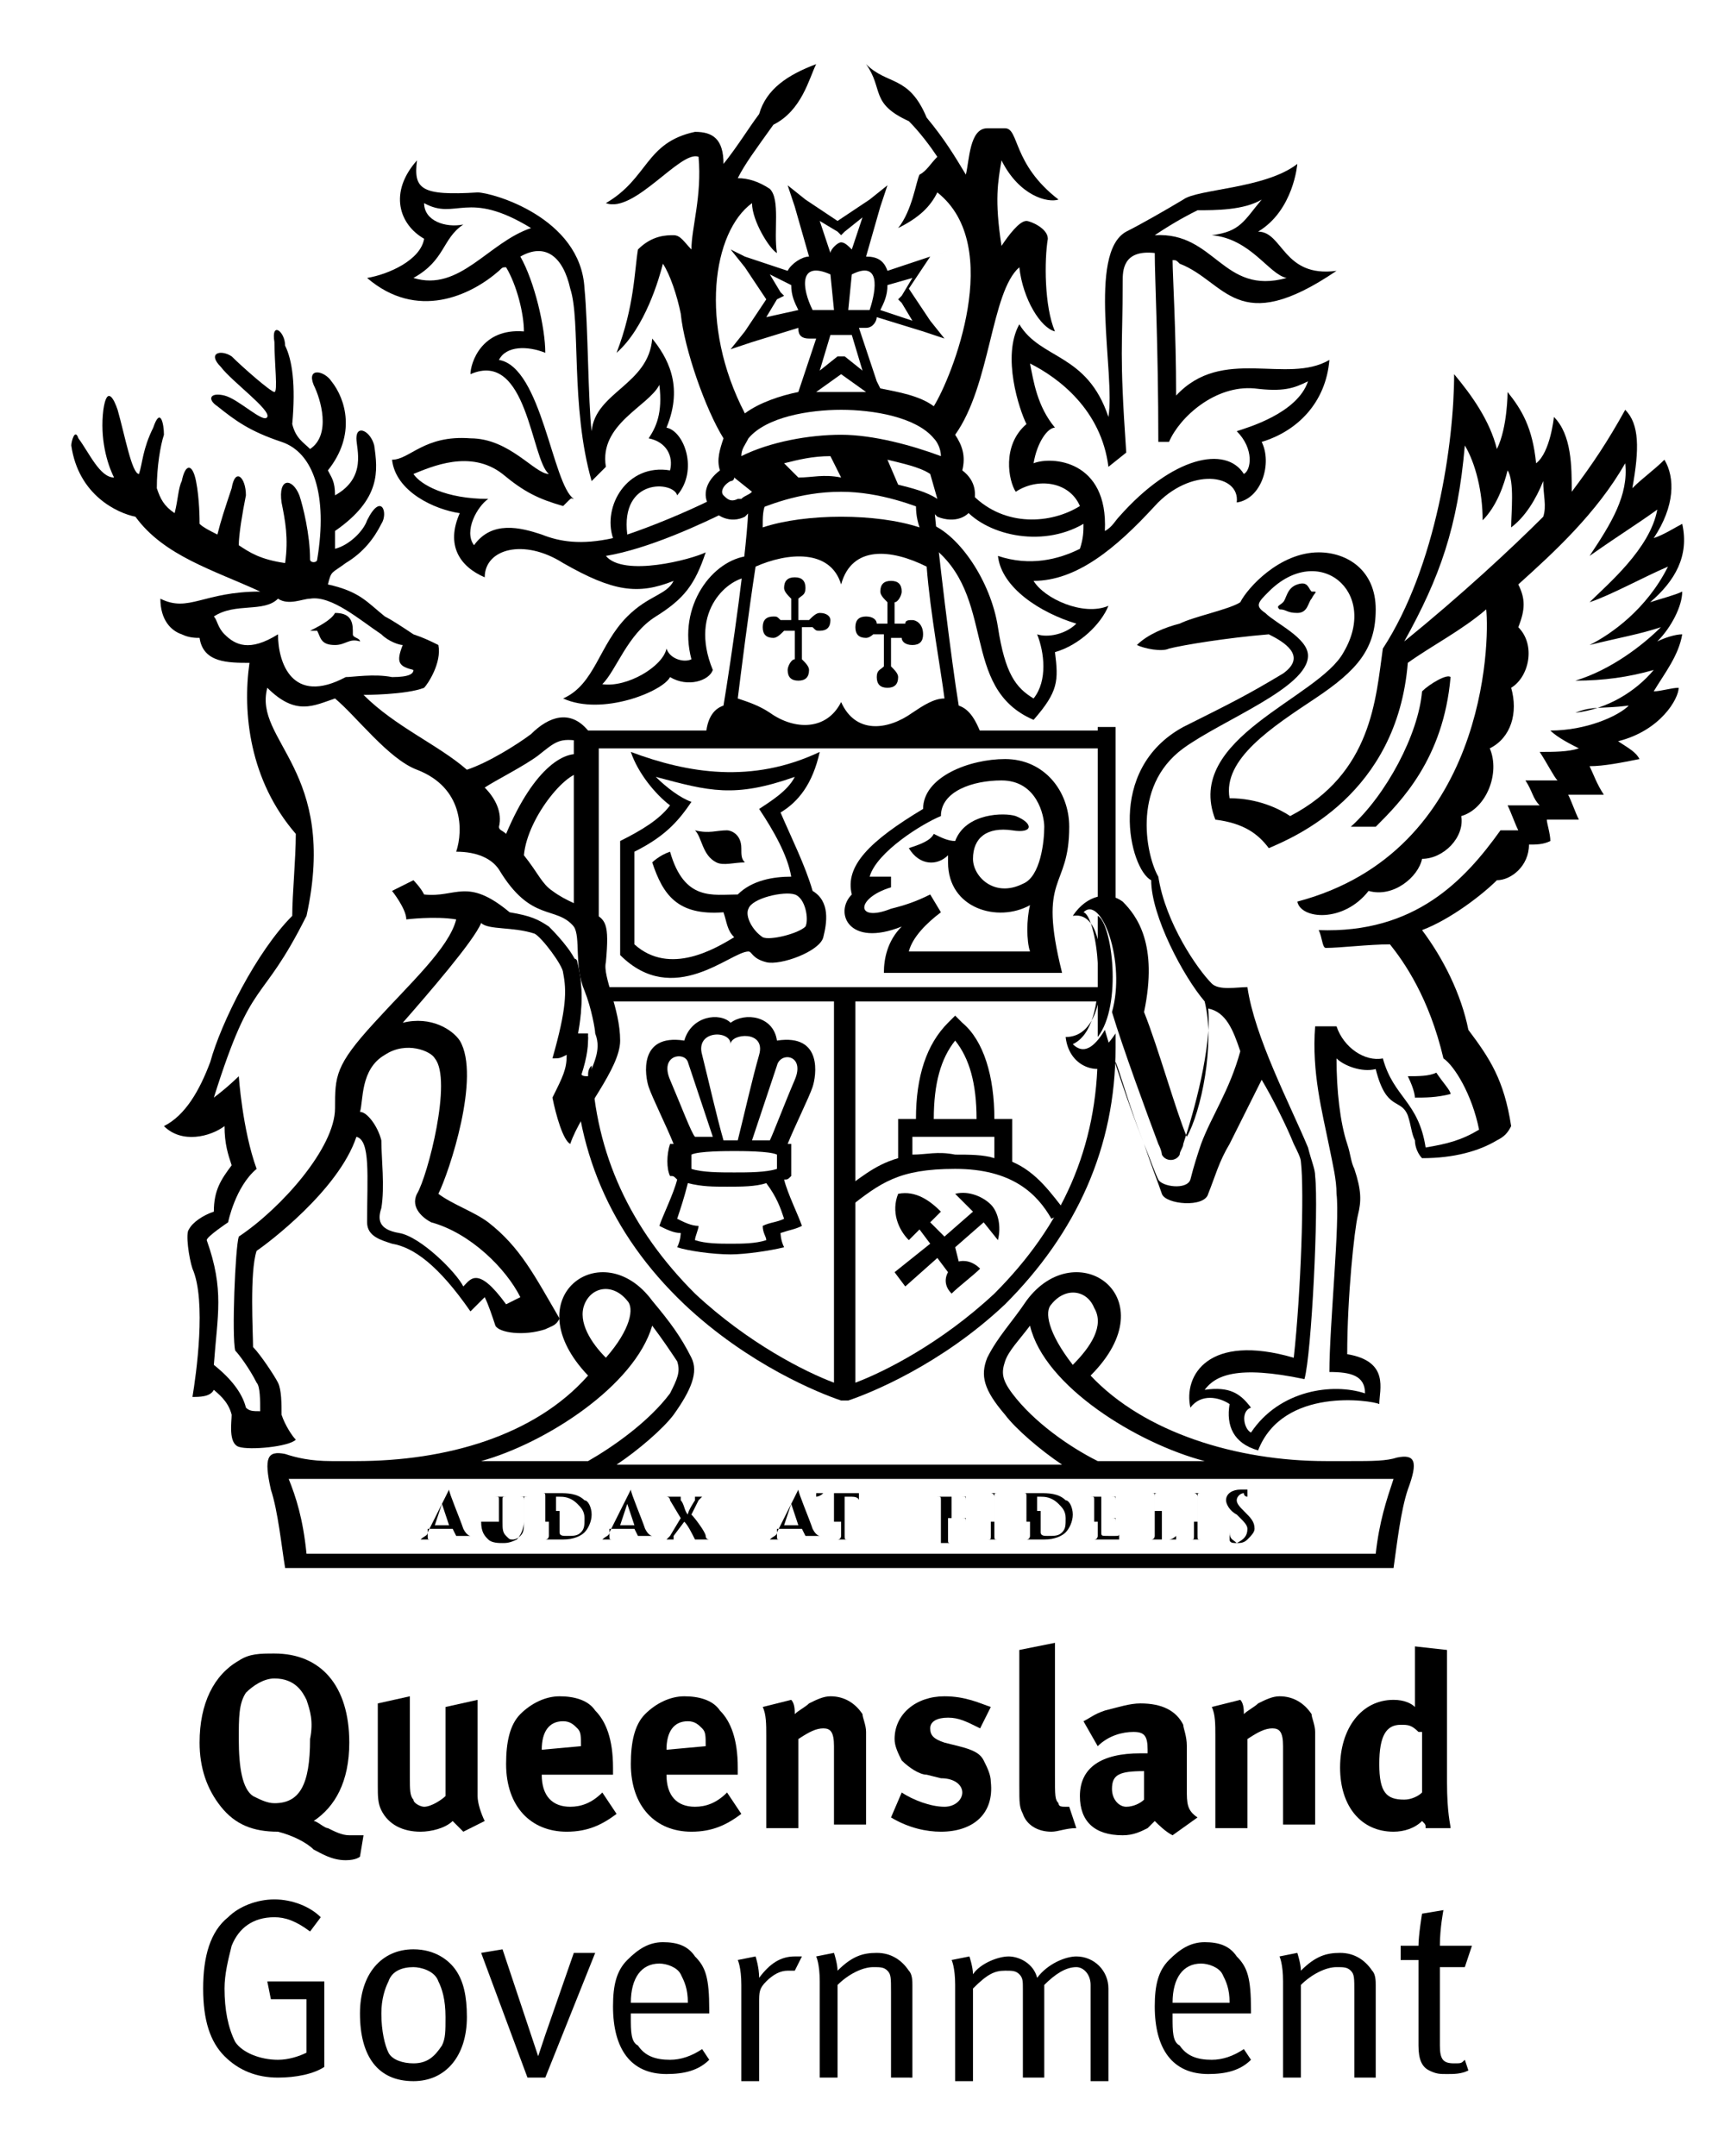 <?xml version="1.0" encoding="utf-8"?>
<!-- Generator: Adobe Illustrator 18.1.0, SVG Export Plug-In . SVG Version: 6.00 Build 0)  -->
<svg version="1.1" id="Layer_1" xmlns="http://www.w3.org/2000/svg" xmlns:xlink="http://www.w3.org/1999/xlink" x="0px" y="0px"
	 viewBox="0 0 48.4 60.5" enable-background="new 0 0 48.4 60.5" xml:space="preserve">
<g>
	<g>
		<path d="M10.1,52.1c0,0-0.1,0.1-0.4,0.1c-0.4,0-0.7-0.2-0.9-0.3c-0.2-0.2-0.6-0.4-1-0.5c-0.7,0-1.2-0.2-1.6-0.7
			c-0.4-0.5-0.6-1.1-0.6-1.8c0-1.1,0.4-1.9,1.1-2.3c0.3-0.2,0.6-0.2,1-0.2c1.3,0,2.1,0.9,2.1,2.5c0,1.1-0.4,1.8-1,2.2
			c0.1,0,0.3,0.2,0.4,0.2c0.2,0.1,0.4,0.2,0.6,0.2c0.2,0,0.4,0,0.4,0L10.1,52.1z M8.6,47.7c-0.1-0.2-0.3-0.6-0.9-0.6
			c-0.3,0-0.6,0.2-0.8,0.4c-0.2,0.3-0.2,0.7-0.2,1.3c0,0.8,0.1,1.4,0.4,1.6c0.2,0.1,0.4,0.2,0.6,0.2c0.7,0,1-0.5,1-1.8
			C8.8,48.3,8.7,48,8.6,47.7z"/>
		<path d="M13,51.4c-0.1-0.1-0.2-0.2-0.3-0.3c-0.2,0.2-0.6,0.3-0.9,0.3c-0.5,0-0.9-0.2-1.1-0.6c-0.1-0.2-0.1-0.4-0.1-0.7v-2.3
			l0.9-0.2v2.3c0,0.3,0,0.5,0.1,0.6c0,0.1,0.2,0.2,0.3,0.2c0.2,0,0.5-0.2,0.6-0.3v-2.5l0.9-0.2v2.7c0,0.2,0.1,0.5,0.2,0.7L13,51.4z"
			/>
		<path d="M15.2,49.8L15.2,49.8c0,0.6,0.3,0.9,0.8,0.9c0.3,0,0.6-0.1,0.9-0.4l0.4,0.6c-0.4,0.3-0.8,0.5-1.4,0.5
			c-1,0-1.7-0.7-1.7-1.9c0-0.6,0.1-1.1,0.4-1.4c0.3-0.3,0.7-0.5,1.1-0.5c0.4,0,0.8,0.1,1,0.4c0.3,0.3,0.5,0.8,0.5,1.6v0.2H15.2z
			 M16.3,49c0-0.3,0-0.4-0.1-0.5c-0.1-0.1-0.2-0.2-0.4-0.2c-0.4,0-0.6,0.3-0.6,0.8v0L16.3,49L16.3,49z"/>
		<path d="M18.7,49.8L18.7,49.8c0,0.6,0.3,0.9,0.8,0.9c0.3,0,0.6-0.1,0.9-0.4l0.4,0.6c-0.4,0.3-0.8,0.5-1.4,0.5
			c-1,0-1.7-0.7-1.7-1.9c0-0.6,0.1-1.1,0.4-1.4c0.3-0.3,0.7-0.5,1.1-0.5c0.4,0,0.8,0.1,1,0.4c0.3,0.3,0.5,0.8,0.5,1.6v0.2H18.7z
			 M19.8,49c0-0.3,0-0.4-0.1-0.5c-0.1-0.1-0.2-0.2-0.4-0.2c-0.4,0-0.6,0.3-0.6,0.8v0L19.8,49L19.8,49z"/>
		<path d="M23.4,51.3v-2.3c0-0.4-0.1-0.5-0.3-0.5c-0.2,0-0.4,0.1-0.7,0.3v2.5h-0.9v-2.6c0-0.3,0-0.6-0.1-0.8l0.8-0.2
			c0.1,0.1,0.1,0.3,0.1,0.4c0.1-0.1,0.3-0.2,0.4-0.3c0.2-0.1,0.4-0.2,0.6-0.2c0.4,0,0.7,0.2,0.9,0.5c0,0.1,0.1,0.3,0.1,0.5v2.6H23.4
			z"/>
		<path d="M26.4,51.4c-0.4,0-0.9-0.1-1.4-0.4l0.3-0.7c0.3,0.2,0.8,0.4,1.2,0.4c0.3,0,0.5-0.2,0.5-0.4c0-0.2-0.2-0.4-0.6-0.4
			l-0.4-0.1c-0.2,0-0.5-0.2-0.7-0.4c-0.1-0.2-0.2-0.4-0.2-0.6c0-0.7,0.6-1.2,1.4-1.2c0.6,0,1,0.2,1.3,0.3l-0.3,0.6
			c-0.4-0.2-0.6-0.3-0.9-0.3c-0.3,0-0.5,0.1-0.5,0.3c0,0.2,0.1,0.3,0.4,0.4l0.4,0.1c0.4,0.1,0.6,0.2,0.7,0.4
			c0.1,0.2,0.2,0.4,0.2,0.6C27.9,50.9,27.3,51.4,26.4,51.4z"/>
		<path d="M29.5,51.4c-0.4,0-0.7-0.2-0.8-0.5c-0.1-0.2-0.1-0.3-0.1-0.8v-2.7c0-0.5,0-0.8,0-1.1l1-0.2c0,0.2,0,0.4,0,0.9v2.8
			c0,0.6,0,0.7,0.1,0.8c0,0.1,0.1,0.1,0.2,0.1c0,0,0.1,0,0.1,0l0.2,0.6C29.9,51.3,29.7,51.4,29.5,51.4z"/>
		<path d="M32.9,51.5c-0.2-0.1-0.4-0.3-0.5-0.4c-0.1,0.1-0.1,0.1-0.2,0.2c-0.2,0.1-0.4,0.2-0.7,0.2c-0.8,0-1.2-0.4-1.2-1.1
			c0-0.8,0.6-1.2,1.7-1.2c0.1,0,0.1,0,0.2,0v-0.1c0-0.4-0.1-0.5-0.4-0.5c-0.3,0-0.7,0.1-1,0.4l-0.4-0.7c0.2-0.1,0.3-0.2,0.6-0.3
			c0.4-0.1,0.7-0.2,1-0.2c0.6,0,1,0.2,1.2,0.6c0,0.1,0.1,0.3,0.1,0.6l0,1.2c0,0.4,0,0.6,0.3,0.8L32.9,51.5z M32.1,49.7
			c-0.7,0-0.9,0.1-0.9,0.5c0,0.3,0.2,0.5,0.4,0.5c0.2,0,0.4-0.1,0.5-0.2L32.1,49.7L32.1,49.7z"/>
		<path d="M36,51.3v-2.3c0-0.4-0.1-0.5-0.3-0.5c-0.2,0-0.4,0.1-0.7,0.3v2.5h-0.9v-2.6c0-0.3,0-0.6-0.1-0.8l0.8-0.2
			c0.1,0.1,0.1,0.3,0.1,0.4c0.1-0.1,0.3-0.2,0.4-0.3c0.2-0.1,0.4-0.2,0.6-0.2c0.4,0,0.7,0.2,0.9,0.5c0,0.1,0.1,0.3,0.1,0.5v2.6H36z"
			/>
		<path d="M40,51.3c0-0.1,0-0.1-0.1-0.2c-0.2,0.2-0.5,0.3-0.8,0.3c-0.9,0-1.5-0.7-1.5-1.8c0-1.1,0.6-1.9,1.5-1.9
			c0.3,0,0.5,0.1,0.6,0.2c0-0.1,0-0.3,0-0.5v-1.2l0.9,0.1V50c0,0.9,0.1,1.2,0.1,1.3H40z M39.8,48.6c-0.2-0.2-0.3-0.2-0.5-0.2
			c-0.4,0-0.6,0.3-0.6,1.1c0,0.8,0.2,1,0.7,1c0.2,0,0.4-0.1,0.5-0.2V48.6z"/>
		<path d="M7.8,58.3c-0.6,0-1.1-0.2-1.5-0.6c-0.4-0.4-0.6-1-0.6-1.9c0-0.9,0.2-1.6,0.7-2c0.3-0.3,0.8-0.5,1.3-0.5
			c0.5,0,1,0.2,1.3,0.5l-0.3,0.4c-0.4-0.3-0.7-0.4-1-0.4c-0.6,0-1,0.3-1.2,0.8c-0.1,0.4-0.2,0.8-0.2,1.2c0,0.6,0.1,1.1,0.3,1.5
			c0.2,0.3,0.7,0.5,1.2,0.5c0.3,0,0.6-0.1,0.8-0.2v-1.5h-1l-0.1-0.5h1.6V58C8.8,58.2,8.3,58.3,7.8,58.3z"/>
		<path d="M11.6,58.4c-1,0-1.5-0.7-1.5-1.9c0-1.1,0.6-1.8,1.5-1.8c0.6,0,1,0.3,1.2,0.6c0.2,0.3,0.3,0.7,0.3,1.3
			C13.1,57.7,12.5,58.4,11.6,58.4z M12.3,55.6c-0.1-0.3-0.5-0.4-0.7-0.4c-0.3,0-0.6,0.1-0.7,0.4c-0.1,0.2-0.2,0.5-0.2,0.9
			c0,0.5,0.1,0.9,0.2,1.1c0.1,0.2,0.4,0.3,0.7,0.3c0.4,0,0.6-0.2,0.8-0.5c0.1-0.2,0.1-0.4,0.1-0.8C12.5,56.1,12.4,55.8,12.3,55.6z"
			/>
		<path d="M15.3,58.3h-0.5l-1.3-3.5l0.6-0.1l0.8,2.4c0.1,0.3,0.2,0.6,0.2,0.6h0c0,0,0.1-0.3,0.2-0.6l0.8-2.3h0.6L15.3,58.3z"/>
		<path d="M17.7,56.6L17.7,56.6c0,0.4,0,0.7,0.2,0.8c0.2,0.3,0.5,0.4,0.9,0.4c0.3,0,0.6-0.1,0.9-0.3l0.2,0.3
			c-0.3,0.3-0.7,0.4-1.2,0.4c-1,0-1.5-0.7-1.5-1.9c0-0.6,0.1-1,0.4-1.3c0.3-0.3,0.6-0.5,1-0.5c0.4,0,0.7,0.1,0.9,0.4
			c0.3,0.3,0.4,0.6,0.4,1.5v0.1H17.7z M19.1,55.4c-0.1-0.2-0.4-0.3-0.6-0.3c-0.5,0-0.8,0.4-0.8,1.1h1.6
			C19.3,55.8,19.2,55.6,19.1,55.4z"/>
		<path d="M22.3,55.3c0,0-0.1,0-0.2,0c-0.2,0-0.4,0.1-0.6,0.3c-0.2,0.2-0.2,0.3-0.2,0.6v2.2h-0.5v-2.7c0-0.5-0.1-0.7-0.1-0.7
			l0.5-0.1c0,0,0.1,0.3,0.1,0.6c0.3-0.4,0.6-0.6,1-0.6c0.1,0,0.2,0,0.2,0L22.3,55.3z"/>
		<path d="M25,58.3v-2.4c0-0.4,0-0.5-0.1-0.6c-0.1-0.1-0.2-0.1-0.4-0.1c-0.3,0-0.7,0.2-1,0.5v2.6H23v-2.7c0-0.5-0.1-0.7-0.1-0.7
			l0.5-0.1c0,0,0.1,0.3,0.1,0.5c0.4-0.4,0.7-0.5,1.1-0.5c0.4,0,0.7,0.2,0.9,0.5c0.1,0.1,0.1,0.3,0.1,0.4v2.6H25z"/>
		<path d="M30.6,58.3v-2.6c0-0.3-0.2-0.5-0.4-0.5c-0.3,0-0.6,0.2-0.9,0.5v2.6h-0.6v-2.5c0-0.2,0-0.3-0.1-0.4
			c-0.1-0.1-0.2-0.1-0.4-0.1c-0.3,0-0.5,0.1-0.9,0.5v2.6h-0.5v-2.7c0-0.5-0.1-0.7-0.1-0.7l0.5-0.1c0,0,0.1,0.3,0.1,0.5
			c0.2-0.3,0.7-0.5,1-0.5c0.3,0,0.7,0.2,0.8,0.6c0.3-0.4,0.8-0.6,1.1-0.6c0.5,0,0.9,0.4,0.9,0.9v2.6H30.6z"/>
		<path d="M32.9,56.6L32.9,56.6c0,0.4,0,0.7,0.2,0.8c0.2,0.3,0.5,0.4,0.9,0.4c0.3,0,0.6-0.1,0.9-0.3l0.2,0.3
			c-0.3,0.3-0.7,0.4-1.2,0.4c-1,0-1.5-0.7-1.5-1.9c0-0.6,0.1-1,0.4-1.3c0.3-0.3,0.6-0.5,1-0.5c0.4,0,0.7,0.1,0.9,0.4
			c0.3,0.3,0.4,0.6,0.4,1.5v0.1H32.9z M34.3,55.4c-0.1-0.2-0.4-0.3-0.6-0.3c-0.5,0-0.8,0.4-0.8,1.1h1.6
			C34.5,55.8,34.4,55.6,34.3,55.4z"/>
		<path d="M38,58.3v-2.4c0-0.4,0-0.5-0.1-0.6c-0.1-0.1-0.2-0.1-0.4-0.1c-0.3,0-0.7,0.2-1,0.5v2.6H36v-2.7c0-0.5-0.1-0.7-0.1-0.7
			l0.5-0.1c0,0,0.1,0.3,0.1,0.5c0.4-0.4,0.7-0.5,1.1-0.5c0.4,0,0.7,0.2,0.9,0.5c0.1,0.1,0.1,0.3,0.1,0.4v2.6H38z"/>
		<path d="M41.1,55.2h-0.7v2.2c0,0.4,0.1,0.5,0.4,0.5c0.2,0,0.2,0,0.3-0.1l0.1,0.3c-0.2,0.1-0.4,0.1-0.6,0.1c-0.2,0-0.3,0-0.5-0.1
			c-0.2-0.1-0.3-0.3-0.3-0.7v-2.4h-0.5v-0.4h0.5c0-0.3,0.1-0.9,0.1-0.9l0.6-0.1c0,0-0.1,0.5-0.1,1h0.9L41.1,55.2z"/>
	</g>
	<path d="M21,15.6c-1,0.1-2,1.4-1.6,2.9c-0.2,0.1-0.6,0-0.7-0.3c-0.1,0.5-1.1,1.1-1.8,1c0.4-0.4,0.7-1.4,1.5-1.9
		c0.8-0.5,1.1-0.9,1.4-1.8c-0.4,0.2-2.3,0.7-2.8,0.1c1.2-0.2,2.7-0.9,3.5-1.3L20,14c-0.8,0.4-1.8,0.8-2.4,1
		c-0.2-1.6,1.3-1.5,1.4-1.1c0.6-0.7,0.2-1.8-0.3-1.9c0.5-1.2,0-2-0.4-2.5c-0.1,1.3-1.6,1.5-1.7,2.6c-0.1-0.8-0.1-3-0.2-4
		c-0.1-2-2.6-2.7-3-2.7c-1.6,0.1-1.8-0.1-1.7-0.9c-0.8,0.9-0.5,1.8,0.2,2.2c-0.1,0.6-1,1-1.6,1.1C11.7,9,13.2,8.3,14,7.6
		c0.1-0.1,0.1-0.1,0.2-0.1c0.3,0.5,0.5,1.3,0.5,1.8c-1.2-0.1-1.5,0.9-1.5,1.2c1.6-0.7,1.7,2.4,2.2,2.8c-0.4,0-1.1-1-2.2-1
		c-1.3-0.1-1.7,0.6-2.2,0.6c0.1,0.9,1.2,1.4,1.9,1.5c-0.4,0.9,0,1.5,0.7,1.8c0-0.8,1.1-1.1,2.2-0.4c1.4,0.8,2.1,0.9,3.1,0.5
		c-0.2,0.4-0.7,0.4-1.3,1c-0.8,0.8-0.9,1.9-1.8,2.3c1.1,0.5,2.8-0.2,3-0.6c0.5,0.3,1.1,0.1,1.2-0.2c-0.7-1.7,0.5-2.6,1-2.6
		C21,16.1,21.2,15.6,21,15.6L21,15.6z M15.2,15c-0.6-0.2-1.4-0.4-1.9,0.3c-0.3-0.4,0.1-1.1,0.4-1.3c-1.2,0-1.9-0.4-2.1-0.7
		c0.5-0.2,1.6-0.7,2.5,0c0.6,0.5,1,0.7,1.7,0.9c0.3-0.3,0.2-0.2,0.3-0.2c-0.6-0.4-0.9-3.7-2.1-3.9c0.2-0.4,0.8-0.4,1.3-0.2
		c0-0.7-0.3-2-0.7-2.7c0.7-0.4,1.2,0,1.4,0.9c0.3,0.9,0,3.3,0.6,5.4l0.4-0.4c-0.2-1.2,1.2-1.7,1.5-2.3c0.1,0.8-0.1,1.2-0.3,1.5
		c0.5,0.1,0.7,0.5,0.6,0.9c-1.2-0.2-1.9,1-1.6,1.9C16.3,15.3,15.7,15.2,15.2,15L15.2,15z M11.9,5.7c0.9,0.5,1.2-0.4,3,0.7
		c-1.2,0.4-2,1.8-3.3,1.4c0.9-0.5,0.8-1.1,1.4-1.5C12.5,6.4,11.9,6.2,11.9,5.7L11.9,5.7z"/>
	<path d="M33,11.1c0-1.8-0.1-3.4-0.1-3.8c0.1,0,0.1,0,0.2,0.1c1.3,0.5,1.6,2.1,4.4,0.2c-1.5,0.2-1.5-1.1-2.2-1.1
		c1-0.6,1.1-1.9,1.1-1.9c-0.9,0.7-2.8,0.7-3.2,1c-0.5,0.3-1.2,0.7-1.6,0.9c-1.1,0.6-0.3,4-0.5,5.2c-0.6-1.8-1.9-1.6-2.5-2.6
		c-0.5,0.9,0,2.4,0.2,2.8c-0.7,0.6-0.5,1.6-0.3,1.9c0.6-0.4,1.5-0.3,1.8,0.4c-0.8,0.5-2.1,0.6-3-0.3L27,14.2
		c0.6,0.8,2.2,1.2,3.4,0.5c0,0.2,0,0.4-0.1,0.7c-0.6,0.3-1.4,0.5-2.3,0.2c0.1,0.9,1.2,1.6,2.2,1.9c-0.3,0.3-0.8,0.4-1.1,0.3
		c0.2,0.5,0.3,1.3-0.1,1.8c-0.5-0.3-0.8-0.7-1-2c-0.2-1.3-1.1-2.6-1.9-2.9c0,0.5,0,0.3,0,0.6c1.9,1.4,0.8,4,2.9,4.9
		c0.7-0.8,0.7-1.1,0.6-1.9c0.7-0.2,1.3-0.8,1.5-1.3c-0.7,0.3-1.8-0.2-2.1-0.7c1.2,0,2.3-0.9,3.4-2.1c1-1.1,2.4-0.9,2.3-0.1
		c0.7-0.1,1-1.1,0.7-1.7c1-0.3,1.8-1.1,1.9-2.3C36.1,10.8,34.3,9.7,33,11.1L33,11.1z M34.7,12.1c0.5,0.5,0.4,1.1,0.2,1.2
		c-0.5-0.8-2-0.5-3.5,1.2c-0.1,0.1-0.2,0.3-0.4,0.4c0.1-2-1.5-2.1-2-1.9c0.1-0.6,0.4-1,0.6-1c-0.5-0.6-0.6-1.3-0.7-1.8
		c0.8,0.4,2,1.3,2.2,2.9l0.5-0.4c-0.2-2.9-0.1-2.9-0.1-4.8c0-0.3,0-0.9,0.9-0.8c0,0.7,0.1,2.6,0.1,5.3h0.3c0.3-0.7,1.3-1.6,2.4-1.5
		c0.8,0.1,1.1,0,1.5-0.2C36.4,11.6,35,12,34.7,12.1L34.7,12.1z M32.4,6.6C33,6.2,33.4,6,33.6,5.9c0.5,0,1.3,0,1.8-0.3
		c-0.5,0.6-0.6,0.9-1.4,1c1.1,0.1,1.6,1.1,2.1,1.2C34.3,8.3,34.1,6.5,32.4,6.6L32.4,6.6z"/>
	<path d="M25.6,17.4c-0.1,0-0.2,0-0.2,0.1c-0.1,0-0.2,0-0.3,0l0-0.6c0.1,0,0.2-0.2,0.2-0.3c0-0.2-0.1-0.3-0.3-0.3
		c-0.2,0-0.3,0.1-0.3,0.3c0,0.1,0.1,0.2,0.2,0.3l0,0.6c-0.1,0-0.2,0-0.3,0c0-0.1-0.1-0.2-0.3-0.2c-0.2,0-0.3,0.1-0.3,0.3
		c0,0.2,0.1,0.3,0.3,0.3c0.1,0,0.2-0.1,0.2-0.1c0.1,0,0.2,0,0.3,0l0,0.9c-0.1,0.1-0.2,0.1-0.2,0.3c0,0.2,0.1,0.3,0.3,0.3
		c0.2,0,0.3-0.1,0.3-0.3c0-0.1-0.1-0.2-0.2-0.3l0-0.8c0.1,0,0.2,0,0.3,0c0,0.1,0.1,0.2,0.3,0.2c0.2,0,0.3-0.1,0.3-0.3
		C25.9,17.5,25.7,17.4,25.6,17.4L25.6,17.4z"/>
	<path d="M23,17.2c-0.1,0-0.2,0.1-0.3,0.2c-0.1,0-0.2,0-0.3,0l0-0.6c0.1-0.1,0.2-0.1,0.2-0.3c0-0.2-0.1-0.3-0.3-0.3
		c-0.2,0-0.3,0.1-0.3,0.3c0,0.1,0.1,0.2,0.2,0.3l0,0.6c-0.1,0-0.2,0-0.3,0c-0.1-0.1-0.1-0.1-0.2-0.1c-0.2,0-0.3,0.1-0.3,0.3
		c0,0.2,0.1,0.3,0.3,0.3c0.1,0,0.2-0.1,0.3-0.2c0.1,0,0.2,0,0.3,0l0,0.8c-0.1,0-0.2,0.2-0.2,0.3c0,0.2,0.1,0.3,0.3,0.3
		c0.2,0,0.3-0.1,0.3-0.3c0-0.1-0.1-0.2-0.2-0.3l0-0.9c0.1,0,0.2,0,0.3,0c0.1,0.1,0.1,0.1,0.2,0.1c0.2,0,0.3-0.1,0.3-0.3
		C23.3,17.3,23.2,17.2,23,17.2L23,17.2z"/>
	<path d="M26.9,19.8c-0.2-1.2-0.6-4.5-0.7-5.7l-0.5,0c0,0.2,0,0.4,0.1,0.7c-0.6-0.2-1.4-0.3-2.2-0.3c-0.8,0-1.6,0.1-2.2,0.3
		c0-0.3,0-0.5,0.1-0.7l-0.5,0c0,1.1-0.5,4.5-0.7,5.7c-0.3,0.1-0.5,0.4-0.5,1c0,0,2.8,0,3.9,0c1.1,0,3.9,0,3.9,0
		C27.4,20.2,27.2,19.9,26.9,19.8L26.9,19.8z M23.6,19.7c-0.4,0.8-1.3,0.8-2,0.3c-0.3-0.2-0.6-0.3-0.9-0.4c0.1-0.8,0.3-2.4,0.5-3.7
		c0.9-0.4,2.1-0.5,2.4,0.5c0.3-1.1,1.4-1,2.4-0.5c0.1,1.3,0.4,2.9,0.5,3.7c-0.3,0-0.6,0.2-0.9,0.4C24.9,20.5,24,20.6,23.6,19.7
		L23.6,19.7z"/>
	<path d="M17.7,21.1c1.6,0.6,3.4,0.9,5.3,0c-0.2,0.9-0.6,1.4-1.1,1.7c0.3,0.7,0.7,1.5,0.9,2.2c0.5,0.3,0.4,0.9,0.3,1.3
		c-0.1,0.4-1.2,0.8-1.6,0.7c-0.4-0.1-0.4-0.3-0.5-0.3c-0.5,0-2.1,1.6-3.6,0.1c0-1.4,0-3.2,0-3.2c0.6-0.3,1.1-0.6,1.4-1
		C18.4,22.3,17.9,21.7,17.7,21.1L17.7,21.1z M19.4,22.5c-0.4,0.6-0.8,1-1.6,1.4c0,0,0,1.7,0,2.6c1,0.9,2.3,0.1,2.8-0.2
		c-0.2-0.2-0.2-0.4-0.3-0.7c-1.3,0.1-1.7-0.5-2-1.4c0,0,0.2-0.2,0.5-0.3c0.4,1.4,1.2,1.2,1.9,1.2c0.4-0.4,1-0.5,1.5-0.5
		c-0.1-0.6-0.5-1.3-0.9-1.9c0.3-0.2,0.8-0.5,1-0.9c-1.7,0.6-2.4,0.4-3.9,0C18.7,22.1,19.1,22.4,19.4,22.5L19.4,22.5z M22.3,25.1
		C22,25,21.1,25.2,21,25.5c-0.1,0.2,0.1,0.6,0.4,0.8c0.2,0.1,1-0.1,1.2-0.3C22.7,25.8,22.6,25.2,22.3,25.1L22.3,25.1z"/>
	<path d="M30,23.2c0-1-0.7-1.9-1.8-1.9c-1,0-2.3,0.5-2.3,1.4c-1.5,0.9-2.2,1.6-2,2.4c-0.5,0.5-0.1,1.5,1.4,0.9
		c-0.4,0.4-0.5,0.9-0.5,1.3c1.4,0,4.6,0,5,0C29.1,24.5,30,25,30,23.2L30,23.2z M28.5,22.9c-0.3-0.1-1.4-0.1-1.7,0.7
		c-0.2,0-0.4-0.1-0.6-0.2c-0.1,0.2-0.4,0.3-0.7,0.4c0.3,0.5,0.8,0.5,1.1,0.2c0,0.1,0,0.1,0,0.2c0,1.3,1.4,1.7,2.3,1.2
		c-0.1,0.4-0.1,1,0,1.3c0,0-3,0-3.4,0c0.1-0.4,0.5-0.8,0.9-1.1l-0.3-0.5c-0.4,0.2-0.7,0.3-1.1,0.4C24,25.9,24,25.2,25,24.9v-0.3
		l-0.6,0c0.2-0.7,1.5-1.5,2-1.7c0-0.7,0.9-1,1.7-1c1,0,1.2,1,1.2,1.3c0,0.4-0.1,1.4-0.6,1.6c-0.8,0.4-1.4-0.2-1.4-0.7
		c0-0.6,0.4-0.9,1.1-0.8C29,23.4,29,23.1,28.5,22.9L28.5,22.9z"/>
	<path d="M28.4,32.6v-1v-0.2h-0.2h-0.3c0-1.2-0.3-2.2-0.9-2.7l-0.2-0.2l-0.2,0.2c-0.6,0.6-0.9,1.5-0.9,2.7h-0.3h-0.2v0.2v0.9
		c-0.7,0.2-1.1,0.6-1.7,1l0,0l0.3,0.4l0,0c0.9-0.7,1.4-1.1,3-1.1c1.6,0,2.3,0.7,2.7,1.4l0.4-0.2C29.5,33.5,29.1,32.9,28.4,32.6
		L28.4,32.6z M26.8,29.2c0.4,0.5,0.6,1.2,0.6,2.2h-1.2C26.2,30.4,26.4,29.7,26.8,29.2L26.8,29.2z M25.6,32.4v-0.5h2.3v0.6
		c-0.3-0.1-0.7-0.1-1.1-0.1C26.3,32.3,26,32.4,25.6,32.4L25.6,32.4z"/>
	<path d="M28,34.8c0.1-0.4,0-0.8-0.2-1c-0.2-0.2-0.6-0.4-1-0.3l0.5,0.5l-0.8,0.7l-0.4-0.4c0,0,0.1-0.1,0.3-0.3
		c-0.3-0.3-0.7-0.6-1.2-0.5c-0.2,0.5,0,1,0.3,1.3c0.2-0.2,0.3-0.3,0.3-0.3l0.3,0.4l-1,0.8l0.3,0.4l0.9-0.8l0.3,0.4
		c0,0-0.2,0.3,0.1,0.6c0.2-0.2,0.6-0.5,0.8-0.7c-0.3-0.3-0.6-0.2-0.6-0.2L26.8,35l0.8-0.7L28,34.8L28,34.8z"/>
	<path d="M21.8,29.2c-0.1-0.7-0.9-0.8-1.3-0.5c-0.3-0.3-1.1-0.2-1.3,0.5c-1.3-0.2-1.1,1-1,1.3c0.1,0.3,0.5,1.1,0.7,1.6
		c0,0-0.1,0-0.1,0c-0.1,0.3-0.1,0.7,0,0.9c0.1,0,0.1,0,0.2,0.1c-0.1,0.4-0.4,1-0.5,1.3c0.2,0.1,0.4,0.2,0.6,0.2c0,0,0,0.2-0.1,0.4
		c0.3,0.1,1,0.2,1.5,0.2c0.4,0,1.1-0.1,1.5-0.2c-0.1-0.2-0.1-0.4-0.1-0.4c0.3-0.1,0.4-0.1,0.6-0.2c-0.1-0.3-0.4-0.9-0.5-1.3
		c0.1,0,0.1,0,0.2-0.1c0-0.3,0-0.7,0-0.9c0,0-0.1,0-0.1,0c0.2-0.5,0.6-1.3,0.7-1.6C22.9,30.2,23.1,29,21.8,29.2L21.8,29.2z
		 M20.5,29.3c0-0.3,1-0.4,0.8,0.3c-0.2,0.7-0.4,1.6-0.6,2.4c-0.1,0-0.2,0-0.2,0c-0.1,0-0.2,0-0.2,0c-0.2-0.7-0.4-1.6-0.6-2.4
		C19.5,28.9,20.5,28.9,20.5,29.3L20.5,29.3z M21.8,32.4c0,0.1,0,0.3,0,0.4c-0.3,0.1-0.8,0.1-1.2,0.1c-0.4,0-0.9,0-1.2-0.1
		c0-0.1,0-0.3,0-0.4c0.2-0.1,1-0.1,1.2-0.1C20.8,32.3,21.6,32.3,21.8,32.4L21.8,32.4z M18.8,30.3c-0.3-0.7,0.4-0.8,0.5-0.5
		c0.2,0.6,0.5,1.5,0.7,2.1c-0.2,0-0.4,0-0.5,0C19.4,31.8,19.1,31,18.8,30.3L18.8,30.3z M22,34.2c-0.2,0.1-0.4,0.1-0.6,0.2
		c0,0.2,0.1,0.3,0.1,0.4c-0.3,0.1-0.7,0.1-1,0.1c-0.3,0-0.7,0-1-0.1c0-0.1,0.1-0.3,0.1-0.4c-0.2,0-0.4-0.1-0.6-0.2
		c0.1-0.3,0.2-0.6,0.3-1c0.4,0.1,0.7,0.1,1.1,0.1c0.4,0,0.8,0,1.1-0.1C21.8,33.6,21.9,33.9,22,34.2L22,34.2z M22.3,30.3
		C22,31,21.7,31.8,21.6,32c-0.2,0-0.3,0-0.5,0c0.2-0.6,0.5-1.5,0.7-2.1C21.9,29.5,22.6,29.6,22.3,30.3L22.3,30.3z"/>
	<path d="M19.5,23.3c0.4,0.1,0.6,0,0.9,0c0.1,0,0.4,0.1,0.4,0.5c0,0.2,0,0.3,0.1,0.4c-0.3,0-0.6,0.1-0.8,0
		C19.7,24,19.7,23.5,19.5,23.3L19.5,23.3z"/>
	<path d="M47.2,17.8c-0.2,0-0.5,0.1-0.7,0.2c0.4-0.4,0.7-1,0.7-1.4c-0.2,0.1-0.6,0.2-0.9,0.3c0.7-0.6,1.1-1.3,0.9-2.2
		c-0.2,0.1-0.5,0.3-0.8,0.4c0.6-0.9,0.6-1.7,0.3-2.2c-0.3,0.3-0.6,0.5-0.9,0.8c0.2-1.1,0.2-1.8-0.2-2.2c-0.5,0.9-0.9,1.5-1.5,2.3
		c0-0.7,0-1.6-0.5-2.1c0,0-0.1,1-0.5,1.3c-0.1-1-0.4-1.5-0.8-2c0,0,0,1-0.3,1.6c-0.2-0.8-0.7-1.5-1.2-2.1c0,1.9-0.5,5.4-2,7.7
		c-0.2,1.4-0.3,3.5-2.6,4.7c-0.3-0.2-0.9-0.5-1.7-0.5c-0.2-1.1,1.2-2,2.4-2.8c1.2-0.8,1.7-1.4,1.7-2.5c0-1.1-0.8-1.6-1.6-1.6
		c-1.1,0-2,1-2.2,1.4c-0.3,0.2-1.3,0.4-1.7,0.6c-0.4,0.1-0.9,0.3-1.2,0.6c0.2,0.1,0.7,0.2,0.9,0.1c0.4-0.1,1.6-0.3,2.8-0.4
		c0.4,0.2,1.1,0.6,0.4,1.1c-1,0.6-1.4,0.8-2.8,1.5c-2.2,1.2-1.5,4-0.9,4.3c0,1,0.9,2.7,1.5,3.4c0.3,1.2-0.1,3.1-0.5,3.8
		c-0.3-0.7-0.8-2.5-1.2-3.5c0.4-1.9-0.2-2.7-0.6-3.1c-0.4-0.3-1-0.2-1.4,0.4c0.6-0.1,0.8,0.7,0.8,1.6c0,1-0.3,1.8-1,1.8
		c0.1,0.9,1,1.1,1.4,0.7c0.1,0.2,0.4,1.3,0.8,2.3c0.2,0.6,0.4,1.1,0.5,1.4c0.1,0.3,1.2,0.4,1.3,0c0.2-0.5,0.3-0.9,0.6-1.4l0,0
		c0.2-0.4,0.5-1,0.9-1.8c0.3,0.5,0.7,1.3,0.9,1.8c0.1,0.2,0.2,0.4,0.2,0.5c0.1,0.8,0,3.7-0.2,5.5c-2.4-0.7-3.1,0.5-2.9,1.4
		c0.3-0.4,0.8-0.3,1.1-0.1c-0.1,0.6,0.1,1.1,0.8,1.3c0.7-1.8,3.2-1.4,3.4-1.3c0-0.4,0.3-1.2-0.9-1.4c0-1.6,0.2-3.5,0.3-3.9
		c0.1-0.4,0.1-0.7-0.1-1.3c-0.1-0.2-0.1-0.4-0.2-0.7l0,0c-0.2-0.6-0.3-1.5-0.3-2.4c0.2,0.2,0.7,0.4,1.1,0.3c0.3,1.2,0.7,0.8,0.9,1.3
		c0.1,0.3,0.1,0.5,0.2,0.7c0,0.2,0.1,0.4,0.2,0.5c0.9,0,1.6-0.2,2.1-0.5c0.2-0.1,0.3-0.2,0.4-0.4c-0.2-1.3-0.6-1.9-1.2-2.7
		c-0.2-1-0.7-2-1.3-2.8c0.8-0.3,1.7-1,2.1-1.4c0.4,0,0.9-0.4,0.9-1c0.2,0,0.4,0,0.6-0.1c0-0.2-0.1-0.5-0.1-0.6c0.3,0,0.6,0,0.9,0
		c-0.1-0.2-0.2-0.5-0.3-0.7c0.3,0,0.7,0,1,0c-0.2-0.3-0.3-0.6-0.4-0.8c0.4,0,0.9-0.1,1.4-0.2c-0.1-0.2-0.3-0.3-0.6-0.5
		c1.2-0.3,1.7-1.2,1.7-1.5c-0.2,0-0.5,0.1-0.7,0.1C46.7,18.9,47.1,18.4,47.2,17.8z M41.1,12.5c0.3,0.5,0.5,1.3,0.5,2.1
		c0.4-0.4,0.6-1,0.7-1.4c0.2,0.3,0.1,1.2,0.1,1.6c0.4-0.3,0.7-0.8,0.9-1.3c0,0.4,0.1,0.7,0,1c-0.9,0.9-2.3,2.2-3.9,3.5
		C40.4,16.2,40.9,14.8,41.1,12.5z M33.7,32.1L33.7,32.1c-0.1,0.3-0.2,0.6-0.3,1c-0.1,0.3-0.8,0.2-0.9,0c-0.1-0.2-0.2-0.5-0.4-1l0,0
		c-0.4-1-0.9-2.5-1.1-3.2c-0.3,0.5-0.6,0.7-0.9,0.4c1.1-0.5,0.7-3.6,0.3-3.7c0.5-0.5,1.2,1.4,0.8,2.8c0.3,1,1,2.9,1.3,3.7l0,0
		c0.1,0.2,0.1,0.3,0.1,0.3c0.1,0.2,0.4,0.2,0.5,0c0-0.1,0.1-0.2,0.1-0.3l0,0c0.3-0.9,0.8-2.7,0.7-3.8c0.5,0.1,0.7,0.6,0.9,1.2
		C34.5,30.6,34,31.3,33.7,32.1z M45.7,19.8c-0.3,0.3-1.2,0.7-2.2,0.7c0.2,0.2,0.6,0.4,0.8,0.5c-0.3,0.1-0.7,0.1-1.1,0.1
		c0.2,0.3,0.4,0.7,0.5,0.8c-0.3,0-0.6,0-0.9,0c0.2,0.3,0.2,0.5,0.4,0.7c-0.2,0-0.7,0-0.9,0c0.1,0.2,0.2,0.5,0.3,0.7
		c-0.1,0-0.4,0-0.5,0c-1,1.4-2.4,2.9-5.1,2.8c0.1,0.2,0.1,0.5,0.2,0.5c0.4,0,1.2-0.1,1.8-0.1c0.4,0.5,1.1,1.5,1.5,3.2
		c0.3,0.2,0.8,1,1,2c-0.5,0.3-0.9,0.4-1.5,0.5c-0.2-1.3-0.9-1.4-1.2-2.5c-0.5,0.1-1.1-0.3-1.3-0.9h-0.6c-0.1,1.3,0.2,2.4,0.4,3.4
		c0.1,0.5,0.2,0.9,0.2,1.3c0.1,0.8-0.2,3.7-0.2,5c0.6,0,1,0.1,1,0.6c-0.9-0.3-2.4-0.1-3.2,1.1c-0.2-0.1-0.3-0.6,0-0.7
		c-0.3-0.4-0.6-0.6-1.3-0.5c0.3-0.4,0.9-0.7,2.8-0.3c0.2-0.7,0.4-4.8,0.3-5.7c0-0.2-0.1-0.4-0.2-0.8l0,0c-0.5-1.2-1.5-3.1-1.7-4.5
		c-0.3,0-0.8,0.1-1-0.1c-0.4-0.4-1.3-1.7-1.5-3c-0.3-0.5-0.8-2.5,0.7-3.6c1.1-0.8,3.5-1.7,3.5-2.6c0-0.5-0.9-0.9-1.2-1.2
		c-0.3-0.2-0.2-0.3,0.1-0.6c1.4-1.4,3.1,0,2.1,1.7c-0.7,1.3-4.5,2.4-3.6,4.7c0.8,0.1,1.2,0.4,1.5,0.8c0.7-0.3,3.6-1.5,3.9-5.2
		c0.7-0.5,1.5-0.9,2.2-1.5c0.1,0.9,0,6.8-5.3,8.2c0.1,0.5,1.3,0.6,2-0.3c0.7,0.2,1.4-0.4,1.5-0.9c0.6,0,1.2-0.6,1.1-1.2
		c0.7-0.2,1.1-1.2,0.8-1.9c0.6-0.3,0.8-1,0.6-1.7c0.5-0.3,0.7-1.2,0.2-1.7c0.2-0.5,0.2-0.8,0-1.2c1-0.9,2.2-2,3-3.4
		c0.1,0.9-0.4,1.7-1,2.6c1-0.7,1.2-0.8,1.9-1.3c-0.2,1.1-1.4,2.1-1.9,2.6c0.6-0.2,1.5-0.7,2.2-1c-0.6,1.2-1.6,1.9-2.2,2.2
		c0.8-0.2,1.4-0.3,2-0.5c-0.5,0.5-1.4,1.2-2.4,1.5c0.8,0,1.5-0.1,2.2-0.3c-0.5,0.6-1.3,1.1-2.2,1.2C44.7,19.8,44.9,19.9,45.7,19.8z"
		/>
	<path d="M39.9,19.4c-0.1,1.2-1,2.9-2,3.8l0.7,0c0.7-0.7,1.9-1.9,2.1-4.2C40.6,18.9,40.1,19.2,39.9,19.4L39.9,19.4z"/>
	<path d="M36,16.9c0.1-0.1,0.1-0.4,0.4-0.5c0.3-0.1,0.3,0.1,0.4,0.2c0.2,0,0.1,0,0,0.2c-0.1,0.1-0.1,0.4-0.4,0.4
		c-0.3,0-0.3-0.1-0.5-0.1C35.8,17,35.9,17,36,16.9L36,16.9z"/>
	<path d="M39.5,30.2c0.3,0,0.6,0,0.8-0.1c0.2,0.3,0.4,0.5,0.4,0.6c-0.4,0.1-0.7,0.1-1,0.1C39.7,30.8,39.7,30.6,39.5,30.2L39.5,30.2z
		"/>
	<path d="M39.2,40.9C38.9,41,38.5,41,37.9,41h-0.7c-2.5,0-5.1-0.8-6.6-2.4c2.2-2.2-0.4-4-1.8-2.1c-0.4,0.6-0.8,1-1.1,1.6
		c-0.2,0.5-0.1,0.9,0.5,1.6c0.3,0.4,1,1,1.6,1.4H17.3c0.6-0.4,1.3-1,1.6-1.4c0.5-0.7,0.7-1.2,0.5-1.6c-0.3-0.6-0.6-1-1.1-1.6
		c-1.4-1.9-3.9-0.1-1.8,2.1C15,40.3,12.5,41,10,41H9.3c-0.6,0-1-0.1-1.3-0.2c-0.5-0.1-0.6,0.1-0.4,1c0.2,0.6,0.3,1.6,0.4,2.2h31.1
		c0.1-0.7,0.2-1.6,0.4-2.2C39.8,41,39.7,40.8,39.2,40.9L39.2,40.9z M29.5,36.6c0.4-0.5,1-0.4,1.2,0.1c0.3,0.5-0.1,1.1-0.6,1.6
		C29.4,37.4,29.3,36.8,29.5,36.6L29.5,36.6z M28.4,39.1c-0.3-0.4-0.3-0.6-0.2-0.9c0.1-0.3,0.4-0.6,0.7-1c0.4,1.7,3,3.3,4.9,3.8h-3
		C30,40.6,29,39.9,28.4,39.1L28.4,39.1z M16.4,36.6c0.2-0.5,0.8-0.6,1.2-0.1c0.2,0.2,0.1,0.8-0.6,1.6C16.6,37.7,16.2,37.1,16.4,36.6
		L16.4,36.6z M18.3,37.2c0.3,0.4,0.5,0.7,0.7,1c0.1,0.3,0,0.5-0.2,0.9c-0.6,0.8-1.6,1.5-2.3,1.9h-3C15.3,40.5,17.8,38.9,18.3,37.2
		L18.3,37.2z M38.6,43.6h-30c-0.1-1-0.3-1.6-0.5-2.1h31C38.9,42.1,38.7,42.7,38.6,43.6L38.6,43.6z"/>
	<path d="M12.7,42.9C12.7,42.9,12.7,42.9,12.7,42.9l0.1,0.2c0,0,0,0,0,0c0,0,0,0,0,0s0,0,0.1,0c0.1,0,0.3,0,0.3,0c0.1,0,0.1,0,0.1,0
		c0,0,0,0,0,0c0,0,0,0-0.1,0c0,0-0.1,0-0.2-0.2c-0.1-0.3-0.4-1-0.4-1.1c0,0,0-0.1,0-0.1c0,0,0,0,0,0.1L12,43c0,0.1-0.1,0.1-0.2,0.2
		c0,0,0,0-0.1,0c0,0,0,0,0,0c0,0,0,0,0,0c0.1,0,0.2,0,0.2,0c0.1,0,0.1,0,0.2,0c0,0,0,0,0,0c0,0,0,0,0,0h0c-0.1,0-0.1,0-0.1-0.1
		c0,0,0-0.1,0-0.1l0-0.1c0,0,0,0,0,0H12.7L12.7,42.9z M12.2,42.8C12.2,42.8,12.2,42.8,12.2,42.8l0.2-0.6c0,0,0,0,0,0c0,0,0,0,0,0
		l0.2,0.6c0,0,0,0,0,0H12.2L12.2,42.8z"/>
	<path d="M13.5,42.7c0,0.3,0.1,0.4,0.2,0.5c0.1,0.1,0.3,0.1,0.4,0.1c0.1,0,0.2,0,0.4-0.1c0.1-0.1,0.2-0.3,0.2-0.5v-0.2
		c0-0.3,0-0.3,0-0.4c0-0.1,0-0.1,0.1-0.1c0,0,0,0,0.1,0c0,0,0,0,0,0c0,0,0,0,0,0c-0.1,0-0.2,0-0.2,0c0,0-0.1,0-0.2,0c0,0,0,0,0,0
		c0,0,0,0,0,0c0,0,0.1,0,0.1,0c0.1,0,0.1,0,0.1,0.1c0,0.1,0,0.1,0,0.4v0.2c0,0.2,0,0.3-0.1,0.4c-0.1,0.1-0.2,0.1-0.2,0.1
		c-0.1,0-0.1,0-0.2-0.1c-0.1-0.1-0.1-0.2-0.1-0.4v-0.2c0-0.3,0-0.3,0-0.4c0-0.1,0-0.1,0.1-0.1c0,0,0,0,0.1,0c0,0,0,0,0,0
		c0,0,0,0,0,0c-0.1,0-0.2,0-0.2,0c-0.1,0-0.2,0-0.3,0c0,0,0,0,0,0c0,0,0,0,0,0c0,0,0.1,0,0.1,0c0.1,0,0.1,0,0.1,0.1
		c0,0.1,0,0.1,0,0.4V42.7L13.5,42.7z"/>
	<path d="M15.4,42.7c0,0.2,0,0.3,0,0.4c0,0,0,0.1-0.1,0.1c0,0,0,0-0.1,0c0,0,0,0,0,0c0,0,0,0,0,0c0.1,0,0.2,0,0.2,0
		c0.1,0,0.2,0,0.4,0c0.3,0,0.5-0.1,0.6-0.2c0.1-0.1,0.2-0.3,0.2-0.5c0-0.2-0.1-0.4-0.2-0.4c-0.2-0.2-0.5-0.2-0.7-0.2
		c-0.1,0-0.2,0-0.3,0c-0.1,0-0.2,0-0.3,0c0,0,0,0,0,0c0,0,0,0,0,0c0,0,0.1,0,0.1,0c0.1,0,0.1,0,0.1,0.1c0,0.1,0,0.1,0,0.4V42.7
		L15.4,42.7z M15.6,42.4c0-0.1,0-0.3,0-0.4c0,0,0,0,0,0c0,0,0.1,0,0.1,0c0.1,0,0.3,0,0.5,0.2c0.1,0.1,0.2,0.2,0.2,0.4
		c0,0.2,0,0.3-0.1,0.4c-0.1,0.1-0.2,0.1-0.4,0.1c-0.1,0-0.2,0-0.2-0.1c0,0,0-0.1,0-0.1c0,0,0-0.2,0-0.4V42.4L15.6,42.4z"/>
	<path d="M17.8,42.9C17.8,42.9,17.8,42.9,17.8,42.9l0.1,0.2c0,0,0,0,0,0c0,0,0,0,0,0s0,0,0.1,0c0.1,0,0.3,0,0.3,0c0.1,0,0.1,0,0.1,0
		c0,0,0,0,0,0c0,0,0,0-0.1,0c0,0-0.1,0-0.2-0.2c-0.1-0.3-0.4-1-0.4-1.1c0,0,0-0.1,0-0.1c0,0,0,0,0,0.1L17.1,43
		c0,0.1-0.1,0.1-0.2,0.2c0,0,0,0-0.1,0c0,0,0,0,0,0c0,0,0,0,0,0c0.1,0,0.2,0,0.2,0c0.1,0,0.1,0,0.2,0c0,0,0,0,0,0c0,0,0,0,0,0h0
		c-0.1,0-0.1,0-0.1-0.1c0,0,0-0.1,0-0.1l0-0.1c0,0,0,0,0,0H17.8L17.8,42.9z M17.4,42.8C17.3,42.8,17.3,42.8,17.4,42.8l0.2-0.6
		c0,0,0,0,0,0s0,0,0,0l0.2,0.6c0,0,0,0,0,0H17.4L17.4,42.8z"/>
	<path d="M19.6,42.1c0.1-0.1,0.1-0.1,0.1-0.1c0,0,0,0,0.1,0c0,0,0,0,0,0c0,0,0,0,0,0c-0.1,0-0.1,0-0.2,0c0,0-0.1,0-0.2,0
		c0,0,0,0,0,0c0,0,0,0,0,0c0,0,0,0,0.1,0c0,0,0,0,0,0c0,0,0,0,0,0.1c0,0-0.2,0.3-0.2,0.4c-0.1-0.1-0.1-0.3-0.2-0.4c0,0,0,0,0-0.1
		c0,0,0,0,0,0c0,0,0,0,0,0c0,0,0,0,0,0c0,0,0,0,0,0c-0.1,0-0.2,0-0.2,0c-0.1,0-0.2,0-0.3,0c0,0,0,0,0,0c0,0,0,0,0,0c0,0,0,0,0.1,0
		c0.1,0,0.1,0.1,0.1,0.1l0.3,0.5l-0.3,0.5c-0.1,0.1-0.1,0.1-0.1,0.1c0,0-0.1,0-0.1,0c0,0,0,0,0,0c0,0,0,0,0,0h0c0,0,0.1,0,0.1,0
		c0,0,0.2,0,0.2,0h0c0,0,0,0,0,0c0,0,0,0,0,0c0,0,0,0,0,0c0,0,0,0,0,0c0,0,0,0,0-0.1l0.3-0.4c0.1,0.1,0.2,0.3,0.3,0.5c0,0,0,0,0,0
		c0,0,0,0,0,0c0,0,0,0,0.1,0c0.1,0,0.3,0,0.3,0h0.1c0,0,0,0,0,0s0,0,0,0c0,0,0,0-0.1,0c0,0-0.1,0-0.1-0.1c0-0.1-0.3-0.5-0.4-0.6
		L19.6,42.1L19.6,42.1z"/>
	<path d="M22.5,42.9C22.5,42.9,22.5,42.9,22.5,42.9l0.1,0.2c0,0,0,0,0,0c0,0,0,0,0,0s0,0,0.1,0c0.1,0,0.3,0,0.3,0c0.1,0,0.1,0,0.1,0
		c0,0,0,0,0,0c0,0,0,0-0.1,0c0,0-0.1,0-0.2-0.2c-0.1-0.3-0.4-1-0.4-1.1c0,0,0-0.1,0-0.1c0,0,0,0,0,0.1L21.8,43
		c0,0.1-0.1,0.1-0.2,0.2c0,0,0,0-0.1,0c0,0,0,0,0,0c0,0,0,0,0,0c0.1,0,0.2,0,0.2,0c0.1,0,0.1,0,0.2,0c0,0,0,0,0,0c0,0,0,0,0,0h0
		c-0.1,0-0.1,0-0.1-0.1c0,0,0-0.1,0-0.1l0-0.1c0,0,0,0,0,0H22.5L22.5,42.9z M22,42.8C22,42.8,22,42.8,22,42.8l0.2-0.6c0,0,0,0,0,0
		c0,0,0,0,0,0l0.2,0.6c0,0,0,0,0,0L22,42.8L22,42.8z"/>
	<path d="M23.6,42.7c0,0.2,0,0.3,0,0.4c0,0,0,0.1-0.1,0.1c0,0,0,0-0.1,0c0,0,0,0,0,0c0,0,0,0,0,0c0.1,0,0.2,0,0.2,0c0,0,0.2,0,0.3,0
		c0,0,0,0,0,0c0,0,0,0,0,0c0,0-0.1,0-0.1,0c-0.1,0-0.1,0-0.1-0.1c0-0.1,0-0.2,0-0.4V42l0.2,0c0.2,0,0.2,0.1,0.2,0.1l0,0c0,0,0,0,0,0
		c0,0,0,0,0,0c0,0,0-0.2,0-0.2c0,0,0,0,0,0c0,0-0.1,0-0.2,0h-0.7c-0.1,0-0.1,0-0.2,0c0,0-0.1,0-0.1,0c0,0,0,0,0,0c0,0,0,0.2,0,0.2
		c0,0,0,0,0,0c0,0,0,0,0,0c0,0,0,0,0-0.1c0,0,0.1,0,0.2-0.1l0.3,0V42.7L23.6,42.7z"/>
	<path d="M26.7,42.6C26.7,42.6,26.7,42.6,26.7,42.6c0,0,0.2,0,0.3,0c0.1,0,0.1,0,0.1,0.1c0,0,0,0,0,0.1c0,0,0,0,0,0c0,0,0,0,0,0
		c0,0,0-0.1,0-0.1c0-0.1,0-0.1,0-0.1c0,0,0,0,0,0c0,0,0,0,0,0c0,0,0,0-0.1,0c0,0,0,0-0.1,0l-0.2,0c0,0,0,0,0,0V42c0,0,0,0,0,0l0.3,0
		c0.1,0,0.1,0,0.1,0.1c0,0,0,0.1,0,0.1c0,0,0,0,0,0c0,0,0,0,0,0c0,0,0-0.1,0-0.1c0,0,0-0.1,0-0.1c0,0,0,0,0,0c0,0,0,0,0,0
		c0,0,0,0-0.1,0c0,0-0.4,0-0.5,0c0,0-0.2,0-0.3,0c0,0,0,0,0,0c0,0,0,0,0,0c0,0,0.1,0,0.1,0c0.1,0,0.1,0,0.1,0.1c0,0.1,0,0.1,0,0.4
		v0.3c0,0.2,0,0.3,0,0.4c0,0,0,0.1,0,0.1c0,0,0,0-0.1,0c0,0,0,0,0,0c0,0,0,0,0,0c0.1,0,0.2,0,0.2,0c0,0,0.2,0,0.3,0c0,0,0,0,0,0
		c0,0,0,0,0,0c0,0-0.1,0-0.1,0c-0.1,0-0.1,0-0.1-0.1c0-0.1,0-0.2,0-0.4V42.6L26.7,42.6z"/>
	<path d="M27.8,42.7c0,0.2,0,0.3,0,0.4c0,0.1,0,0.1-0.1,0.1c0,0,0,0-0.1,0c0,0,0,0,0,0c0,0,0,0,0,0c0.1,0,0.2,0,0.2,0
		c0,0,0.2,0,0.3,0c0,0,0,0,0,0c0,0,0,0,0,0c0,0-0.1,0-0.1,0c-0.1,0-0.1,0-0.1-0.1c0-0.1,0-0.2,0-0.4v-0.3c0-0.3,0-0.3,0-0.4
		c0-0.1,0-0.1,0.1-0.1c0,0,0,0,0.1,0c0,0,0,0,0,0c0,0,0,0,0,0c-0.1,0-0.2,0-0.2,0c-0.1,0-0.2,0-0.2,0c0,0,0,0,0,0c0,0,0,0,0,0
		c0,0,0,0,0.1,0c0,0,0.1,0,0.1,0.1c0,0.1,0,0.1,0,0.4V42.7L27.8,42.7z"/>
	<path d="M28.9,42.7c0,0.2,0,0.3,0,0.4c0,0,0,0.1-0.1,0.1c0,0,0,0-0.1,0c0,0,0,0,0,0c0,0,0,0,0,0c0.1,0,0.2,0,0.2,0
		c0.1,0,0.2,0,0.4,0c0.3,0,0.5-0.1,0.6-0.2c0.1-0.1,0.2-0.3,0.2-0.5c0-0.2-0.1-0.4-0.2-0.4c-0.2-0.2-0.5-0.2-0.7-0.2
		c-0.1,0-0.2,0-0.3,0c0,0-0.2,0-0.3,0c0,0,0,0,0,0c0,0,0,0,0,0c0,0,0.1,0,0.1,0c0.1,0,0.1,0,0.1,0.1c0,0.1,0,0.1,0,0.4V42.7
		L28.9,42.7z M29.1,42.4c0-0.1,0-0.3,0-0.4c0,0,0,0,0,0c0,0,0.1,0,0.1,0c0.1,0,0.3,0,0.5,0.2c0.1,0.1,0.2,0.2,0.2,0.4
		c0,0.2,0,0.3-0.1,0.4c-0.1,0.1-0.2,0.1-0.4,0.1c-0.1,0-0.2,0-0.2-0.1c0,0,0-0.1,0-0.1c0,0,0-0.2,0-0.4V42.4L29.1,42.4z"/>
	<path d="M30.8,42.7c0,0.2,0,0.3,0,0.4c0,0,0,0.1-0.1,0.1c0,0,0,0-0.1,0c0,0,0,0,0,0c0,0,0,0,0,0c0.1,0,0.2,0,0.2,0
		c0.1,0,0.2,0,0.5,0c0.1,0,0.1,0,0.1,0c0,0,0-0.2,0-0.2c0,0,0,0,0,0c0,0,0,0,0,0c0,0.1,0,0.1-0.1,0.1c0,0-0.1,0-0.2,0
		c-0.2,0-0.2,0-0.2-0.1c0-0.1,0-0.2,0-0.3v-0.1c0,0,0,0,0,0c0,0,0.2,0,0.3,0c0.1,0,0.1,0,0.1,0.1c0,0,0,0,0,0.1c0,0,0,0,0,0
		c0,0,0,0,0,0c0,0,0-0.1,0-0.1c0-0.1,0-0.1,0-0.1c0,0,0,0,0,0c0,0,0,0,0,0c0,0,0,0-0.1,0c0,0-0.2,0-0.3,0c0,0,0,0,0,0V42
		c0,0,0,0,0,0c0,0,0.2,0,0.3,0c0.1,0,0.1,0,0.1,0.1c0,0,0,0.1,0,0.1c0,0,0,0,0,0c0,0,0,0,0,0c0,0,0-0.1,0-0.1c0-0.1,0-0.1,0-0.1
		c0,0,0,0,0,0c0,0,0,0,0,0c0,0,0,0-0.1,0c0,0-0.4,0-0.4,0c0,0-0.2,0-0.3,0c0,0,0,0,0,0c0,0,0,0,0,0c0,0,0.1,0,0.1,0
		c0.1,0,0.1,0,0.1,0.1c0,0.1,0,0.1,0,0.4V42.7L30.8,42.7z"/>
	<path d="M32.4,42.4c0-0.3,0-0.3,0-0.4c0-0.1,0-0.1,0.1-0.1c0,0,0.1,0,0.1,0c0,0,0,0,0,0c0,0,0,0,0,0c-0.1,0-0.2,0-0.2,0
		c0,0-0.2,0-0.2,0c0,0,0,0,0,0c0,0,0,0,0,0c0,0,0,0,0.1,0c0.1,0,0.1,0,0.1,0.1c0,0.1,0,0.1,0,0.4v0.3c0,0.2,0,0.3,0,0.4
		c0,0,0,0.1-0.1,0.1c0,0,0,0-0.1,0c0,0,0,0,0,0c0,0,0,0,0,0c0.1,0,0.2,0,0.2,0c0.1,0,0.3,0,0.5,0c0.1,0,0.1,0,0.1,0
		c0-0.1,0-0.2,0-0.2c0,0,0,0,0,0c0,0,0,0,0,0c0,0,0,0.1,0,0.1c0,0-0.1,0.1-0.2,0.1c-0.1,0-0.2,0-0.2,0c0,0,0-0.2,0-0.4V42.4
		L32.4,42.4z"/>
	<path d="M33.5,42.7c0,0.2,0,0.3,0,0.4c0,0.1,0,0.1-0.1,0.1c0,0,0,0-0.1,0c0,0,0,0,0,0c0,0,0,0,0,0c0.1,0,0.2,0,0.2,0
		c0,0,0.2,0,0.3,0c0,0,0,0,0,0c0,0,0,0,0,0c0,0-0.1,0-0.1,0c-0.1,0-0.1,0-0.1-0.1c0-0.1,0-0.2,0-0.4v-0.3c0-0.3,0-0.3,0-0.4
		c0-0.1,0-0.1,0.1-0.1c0,0,0,0,0.1,0c0,0,0,0,0,0c0,0,0,0,0,0c-0.1,0-0.2,0-0.2,0c-0.1,0-0.2,0-0.2,0c0,0,0,0,0,0c0,0,0,0,0,0
		c0,0,0,0,0.1,0c0,0,0.1,0,0.1,0.1c0,0.1,0,0.1,0,0.4V42.7L33.5,42.7z"/>
	<path d="M34.7,43.3c0.1,0,0.2,0,0.3-0.1c0.1-0.1,0.2-0.2,0.2-0.3c0-0.2-0.1-0.3-0.3-0.5l0,0c-0.1-0.1-0.2-0.2-0.2-0.3
		c0-0.1,0.1-0.2,0.2-0.2C34.9,42,35,42,35,42c0,0,0,0.1,0,0.1c0,0,0,0,0,0c0,0,0,0,0-0.1c0-0.1,0-0.2,0-0.2c0,0,0,0,0,0
		c0,0-0.1,0-0.2,0c-0.2,0-0.4,0.1-0.4,0.3c0,0.1,0.1,0.3,0.3,0.4l0.1,0.1c0.1,0.1,0.2,0.2,0.2,0.3C35,43.1,34.9,43.2,34.7,43.3
		c-0.1-0.1-0.2-0.1-0.2-0.3c0,0,0-0.1,0-0.1c0,0,0,0,0,0c0,0,0,0,0,0c0,0,0,0.1,0,0.2c0,0,0,0,0,0.1C34.5,43.3,34.6,43.3,34.7,43.3
		L34.7,43.3z"/>
	<path d="M29.4,6.7c0-0.3-0.5-0.5-0.6-0.5c-0.2,0-0.5,0.4-0.7,0.7c-0.2-1.3-0.1-1.8,0-2.4c0.5,1,1.3,1.2,1.6,1.1c-1.3-1-1.1-2-1.5-2
		c-0.2,0-0.4,0-0.5,0c-0.5,0-0.5,0.9-0.6,1.3c-0.3-0.5-0.6-1-1.1-1.6c-0.5-1.2-1.1-0.9-1.7-1.5c0.5,0.7,0.1,1.1,1.2,1.6
		c0.3,0.3,0.6,0.7,0.8,1c-0.2,0.2-0.3,0.4-0.5,0.5c-0.1,0.2-0.2,1-0.6,1.5c0.6-0.3,0.9-0.6,1.1-1c1.9,1.5,0.4,5.2-0.1,6
		c-0.4-0.3-1-0.4-1.5-0.5l-0.1-0.2l-0.5-1.5h0.2c0.2,0,0.3-0.2,0.3-0.3l1.3,0.4l0.6,0.2l-0.4-0.5l-0.6-0.9l0.6-0.9L26.7,7l-0.6,0.2
		l-1.2,0.4c-0.1-0.3-0.3-0.4-0.6-0.4l0.4-1.4l0.2-0.6l-0.5,0.4l-0.9,0.6l-0.9-0.6l-0.5-0.4l0.2,0.6l0.4,1.4c-0.2,0-0.5,0.2-0.6,0.4
		l-1.2-0.4L20.5,7l0.4,0.5l0.6,0.9l-0.6,0.9l-0.4,0.5l0.6-0.2l1.3-0.4c0,0.1,0,0.3,0.3,0.3h0.2l-0.5,1.5L22.4,11
		c-0.5,0.1-1.1,0.3-1.5,0.6c-1.3-2.5-0.9-5.1,0.2-5.9c0,0.5,0.5,1.3,0.7,1.4c-0.1-0.6,0.1-1.5-0.2-1.8C21.3,5.1,21,5,20.7,5
		c0.2-0.4,0.5-0.8,1-1.5c0.8-0.4,1-1.3,1.2-1.7c-0.8,0.3-1.4,0.7-1.6,1.4c-0.3,0.4-0.6,0.9-1,1.4c0-0.7-0.3-0.9-0.8-0.9
		C18.1,4,18.2,5,17,5.7c0.8,0.3,2.1-1.5,2.6-1.3c0.1,1.1-0.2,2-0.2,2.6c-0.2-0.2-0.3-0.4-0.5-0.4c-0.2,0-0.6,0-1,0.4
		c-0.1,0.6-0.1,1.6-0.6,2.9c0.8-0.7,1.2-2.1,1.3-2.5c0.2,0.3,0.4,0.9,0.5,1.4c0.1,1,0.7,2.7,1.2,3.5c-0.1,0.3-0.2,0.6-0.1,0.9
		c-0.4,0.3-0.5,0.7-0.3,1c0.2,0.3,0.6,0.5,1,0.3l0.1-0.1c0.5-0.2,1.4-0.6,2.6-0.6c1.1,0,2.1,0.4,2.6,0.6l0.1,0.1
		c0.5,0.2,0.9,0,1-0.3c0.1-0.3,0.1-0.7-0.3-1c0.1-0.4,0-0.7-0.2-1l0,0c1-1.4,1-4,1.8-4.7c0.1,0.9,0.6,1.7,1,1.8
		C29.3,8.6,29.3,7.3,29.4,6.7L29.4,6.7z M24.9,8l0.7-0.2l-0.3,0.5l-0.1,0.1l0.1,0.1l0.3,0.5l-0.9-0.3C24.8,8.5,24.9,8.3,24.9,8
		L24.9,8z M21.5,8.9l0.3-0.5L22,8.3l-0.1-0.1l-0.3-0.5L22.2,8c0,0.3,0.1,0.5,0.2,0.7L21.5,8.9L21.5,8.9z M24.4,8.7h-0.6l0.1-1
		C24.7,7.3,24.6,8.1,24.4,8.7L24.4,8.7z M24.2,10.4L23.7,10L23.6,10L23.5,10L23,10.4l0.3-1h0.6L24.2,10.4L24.2,10.4z M23.5,6.5
		l0.1,0.1l0.1-0.1l0.5-0.4l-0.3,0.9c0,0,0,0,0,0c-0.1-0.1-0.2-0.2-0.3-0.2S23.3,7,23.3,7.1c0,0,0,0,0,0L23,6.2L23.5,6.5L23.5,6.5z
		 M22.8,8.7c-0.3-0.6-0.4-1.4,0.5-1l0.1,1H22.8L22.8,8.7z M23.6,10.5l0.7,0.5c-0.3,0-0.5,0-0.7,0s-0.4,0-0.7,0L23.6,10.5L23.6,10.5z
		 M20.8,14L20.7,14c-0.2,0.1-0.3,0-0.4-0.1c-0.1-0.1,0-0.3,0.2-0.4c0,0,0.1,0,0.1-0.1l0.5,0.4C21,13.9,20.9,13.9,20.8,14L20.8,14z
		 M22.4,13.4L22,13c0.4-0.1,0.8-0.2,1.3-0.2l0.3,0.6C23.1,13.3,22.8,13.4,22.4,13.4L22.4,13.4z M25.2,13.6l-0.3-0.7
		c0.4,0.1,0.9,0.2,1.2,0.4l0.2,0.7C26,13.8,25.6,13.7,25.2,13.6L25.2,13.6z M23.6,12.2c-0.9,0-2,0.2-2.8,0.6c0-0.2,0.1-0.3,0.2-0.5
		c0.5-0.6,1.7-0.8,2.6-0.8c0.9,0,2.1,0.2,2.6,0.8c0.1,0.1,0.2,0.3,0.2,0.5C25.6,12.5,24.5,12.2,23.6,12.2L23.6,12.2z"/>
	<path d="M17,27c0.1-1.1,0-1.2-0.4-1.4c-0.3-0.2-0.7-0.3-1.1-0.6c-0.3-0.2-0.4-0.5-0.8-1c0.1-1.1,1.3-2.5,1.7-2.3l0-0.5
		c-0.5-0.2-1.4,0.3-2.2,2.2c-0.1-0.1-0.2-0.1-0.2-0.2c0.1-0.4-0.1-0.8-0.4-1.1c0.3-0.2,1.1-0.6,1.5-0.9c0.5-0.4,0.6-0.5,1.2-0.4
		c0,0,0.1-0.1,0.2-0.3c-0.5-0.6-1.1-0.4-1.6,0.1c-0.4,0.3-1.2,0.8-1.8,1c-0.8-0.7-2-1.2-2.9-2.1c0,0,1.2,0,1.7-0.2
		c0.1-0.1,0.5-0.7,0.4-1.2c-0.2-0.1-0.4-0.2-0.7-0.3c-0.3-0.2-0.6-0.4-0.8-0.5c-0.5-0.4-0.7-0.7-1.6-0.9c0.1-0.4,0.1-0.3,0.5-0.6
		c0.5-0.3,0.8-0.7,1-1.1c0.2-0.3,0-0.9-0.4-0.1c-0.1,0.3-0.5,0.7-0.9,0.8c0-0.2,0-0.4,0-0.5c1.3-0.9,1.2-1.7,1.1-2.4
		c-0.1-0.4-0.5-0.6-0.5-0.2c0,0.3,0.3,1.1-0.6,1.6c0-0.4-0.1-0.5-0.2-0.7c0.8-1,0.5-2,0.1-2.5c-0.2-0.3-0.7-0.4-0.5,0.1
		c0.2,0.4,0.5,1.4-0.1,1.8c-0.2-0.2-0.4-0.3-0.5-0.7c0.1-1.1,0-1.8-0.2-2.2C8,9.3,7.6,9,7.7,9.6c0,0.6,0.1,1.4,0,1.4
		c-0.1,0-0.9-0.7-1.2-1c-0.3-0.2-0.7-0.1-0.3,0.3c0.3,0.4,1.4,1.2,1.3,1.4c-0.1,0.2-0.8-0.5-1.2-0.6c-0.4-0.1-0.5,0.1-0.2,0.3
		c0.5,0.4,0.9,0.7,1.8,1c0.9,0.3,1.3,1.5,1,3.3c0,0.1-0.2,0.1-0.2,0c0-0.7-0.2-1.5-0.3-1.8c-0.2-0.5-0.6-0.5-0.5,0.2
		c0.1,0.5,0.2,1,0.1,1.7c-0.7-0.1-1-0.3-1.3-0.5c0-0.3,0.1-0.9,0.2-1.4c0-0.5-0.3-0.8-0.4-0.2c-0.2,0.6-0.3,0.9-0.4,1.3
		c-0.2-0.1-0.4-0.2-0.5-0.3c0-0.1,0-0.7-0.1-1.2c-0.1-0.5-0.3-0.5-0.4,0c-0.1,0.2-0.1,0.5-0.2,0.9c-0.3-0.2-0.4-0.4-0.5-0.7
		c0-0.6,0.1-1.2,0.2-1.5c0-0.3-0.1-0.8-0.3-0.2C4,12.6,4,13,3.9,13.3c-0.2,0-0.4-1.1-0.6-1.8c-0.1-0.3-0.3-0.7-0.4,0
		c-0.1,0.8,0.1,1.5,0.3,1.9c-0.4,0-0.7-0.7-1-1.1C2.1,12,2,12.4,2,12.5c0.2,1.4,1.3,1.9,1.8,2C4.6,15.6,6,16,7.3,16.6
		c-1.6,0-2,0.6-2.8,0.2c0,0.6,0.3,0.9,0.6,1c0.2,0.1,0.4,0.1,0.5,0.1c0.1,0.7,0.8,0.7,1.4,0.7c-0.2,1.4,0,3.3,1.3,4.8
		c0,0.7-0.1,1.7-0.1,2.3c-1,1-2,3-2.3,4.1c-0.3,0.8-0.7,1.5-1.3,1.8c0.5,0.5,1.3,0.3,1.7,0c0,0.5,0.1,0.8,0.2,1.1
		c-0.3,0.4-0.5,0.7-0.5,1.3c-0.3,0.1-0.6,0.3-0.7,0.5c-0.1,0.1,0,0.8,0.1,1.1c0.4,0.9,0.1,3,0,3.6c0.2,0,0.5,0,0.6-0.2
		c0.1,0.1,0.4,0.3,0.5,0.7c0,0.2-0.1,0.8,0.2,0.9c0.3,0.1,1.4,0,1.6-0.2C8.2,40.3,8,40,7.9,39.7c0-0.3,0-0.7-0.1-0.9
		c-0.1-0.2-0.5-0.8-0.7-1c0-0.4-0.1-2.1,0.1-2.7c0.3-0.2,2.3-1.7,2.8-3.2c0.4,0.1,0.3,1.1,0.3,2.4c0,0.4,0.4,0.5,0.7,0.6
		c0.6,0.1,1.3,0.6,2.2,1.9c0.2-0.2,0.4-0.4,0.4-0.4c0.1,0.2,0.2,0.5,0.3,0.8c0.1,0.2,0.8,0.3,1.4,0.1c0.2-0.1,0.3-0.1,0.4-0.3
		c-0.7-1.2-1.1-2-2-2.7c-0.4-0.3-1-0.5-1.4-0.8c0.3-0.6,1.2-3.3,0.6-4.3c-0.2-0.3-0.8-0.7-1.6-0.5c0.7-0.8,2-2.3,2.2-2.8
		c0.2,0.2,0.9,0.1,1.5,0.3c0.2,0.1,0.8,0.9,0.8,1.1c0.1,0.5,0.1,1-0.3,2.4c0.2,0,0.2,0,0.4-0.1c0,0.4-0.1,0.6-0.4,1.2
		c0.1,0.5,0.3,1.2,0.5,1.3c0.3-0.9,1.4-2.1,1.4-2.9C17.4,28.3,16.9,27.4,17,27L17,27z M6.3,17.8c-0.2-0.2-0.2-0.4-0.3-0.5
		c0.6-0.4,1.4-0.1,1.8-0.5c0.3,0.2,0.7,0,0.9,0c0.6-0.1,1.4,0.6,2,1c0.2,0.2,0.5,0.3,0.6,0.3c-0.2,0.5-0.1,0.6,0.3,0.7
		c0,0.1-0.1,0.2-0.6,0.2c-0.5-0.1-1.1,0-1.3,0c-1.5,0.8-1.9-0.4-1.9-1.2c0,0,0,0,0,0c0,0,0,0,0,0C7,18.3,6.6,18.1,6.3,17.8L6.3,17.8
		z M12.2,29.7c0.5,0.6-0.2,3.3-0.5,3.8c-0.2,0.4,0.2,0.7,0.4,0.8c1.1,0.3,2.1,1.3,2.5,2.1l-0.4,0.2c-0.8-1.1-1-0.7-1.2-0.5
		c-0.2-0.4-1.2-1.4-1.8-1.5c-0.6-0.1-0.6-0.4-0.5-0.7c0.1-0.6,0-1.4,0-1.9c-0.1-0.4-0.4-0.8-0.6-0.8c0.1-0.3,0-1.2,0.7-1.6
		C11.4,29.2,12.1,29.5,12.2,29.7L12.2,29.7z M16.5,30.3c-0.1,0-0.2,0-0.2-0.1c0.2-0.6,0.2-0.9,0.2-1.1c-0.1,0-0.2,0-0.3,0
		c0.2-1,0.1-1.6,0-2c-0.1-0.4-0.7-1-0.8-1.1c-0.3-0.2-0.5-0.3-1.1-0.4c-1.2-1-1.5-0.4-2.4-0.5c-0.1-0.2-0.3-0.4-0.3-0.4L11,25
		c0,0,0.4,0.5,0.4,0.8c0,0,0.8-0.1,1.4,0c-0.2,0.8-1.3,1.8-2.3,2.9c-1.1,1.2-1.1,1.5-1.1,2.4c0,1.1-1.5,2.8-2.7,3.6
		c-0.1,0.3-0.2,2.8-0.1,3.2c0.1,0.1,0.4,0.5,0.6,0.9c0.1,0.1,0.1,0.5,0.1,0.8c-0.2,0-0.3,0-0.4-0.1c-0.1-0.4-0.4-0.8-0.9-1.2
		c0.1-1.4,0.3-2.1-0.2-3.5c0-0.1,0.6-0.5,0.6-0.5s0.2-1,0.8-1.5c-0.4-1.1-0.5-2.6-0.5-2.6s-0.3,0.3-0.7,0.6c1.1-3.5,1.3-2.5,2.6-5.1
		c0.9-4.1-1.5-4.9-1.1-6.4c0.8,0.8,1.3,0.5,1.9,0.3c0.6,0.5,1.5,1.7,2.3,2c1.3,0.5,1.3,1.7,1.1,2.3c0.6,0,1,0.2,1.2,0.5
		c0.9,1.5,1.6,1,2.1,1.6c0.2,0.3,0,1.1,0.3,1.8c0.2,0.5,0.3,1.1,0.3,1.2C16.9,29.5,16.6,29.9,16.5,30.3L16.5,30.3z"/>
	<path d="M9.4,18.1c0.3,0,0.4-0.2,0.7-0.1c0-0.1-0.2-0.1-0.2-0.2c0,0,0-0.1,0-0.1c0-0.3-0.1-0.5-0.5-0.5c-0.1,0.2-0.5,0.4-0.7,0.5
		c0.1,0,0.1,0,0.2,0C9,17.9,9,18.1,9.4,18.1L9.4,18.1z"/>
	<path d="M30.8,20.5h-7.2h-7.2h-0.3v0.3v5.2c0.1,0.1,0.2,0.1,0.3,0.2c0.2,0.3,0,1.1,0.3,1.8c0,0,0,0.1,0,0.1h6.7v10.7
		c-0.8-0.3-2.4-1.1-3.9-2.5c-1.8-1.8-2.8-3.9-2.9-6.4c-0.1,0.1-0.1,0.2-0.1,0.3c-0.1,0-0.2,0-0.2-0.1c0.2-0.6,0.2-0.9,0.2-1.1
		c-0.1,0-0.2,0-0.3,0c0.2-1,0.1-1.6,0-2c0,0,0-0.1-0.1-0.1v2.5c0,2.8,1,5.2,3.1,7.2c1.8,1.7,3.8,2.5,4.4,2.7l0.1,0l0.1,0
		c0.6-0.2,2.6-1,4.4-2.7c2-2,3.1-4.4,3.1-7.2V29c-0.2,0.3-0.4,0.5-0.5,0.5c0,2.7-1,4.9-2.9,6.8c-1.5,1.4-3.1,2.2-3.9,2.5V28.1h6.8v1
		c0.7-0.9,0.4-3.2,0-3.4v2h-14V21h7h7v4.6c0.2-0.1,0.4,0,0.5,0.3v-5.2v-0.3H30.8z"/>
</g>
</svg>
